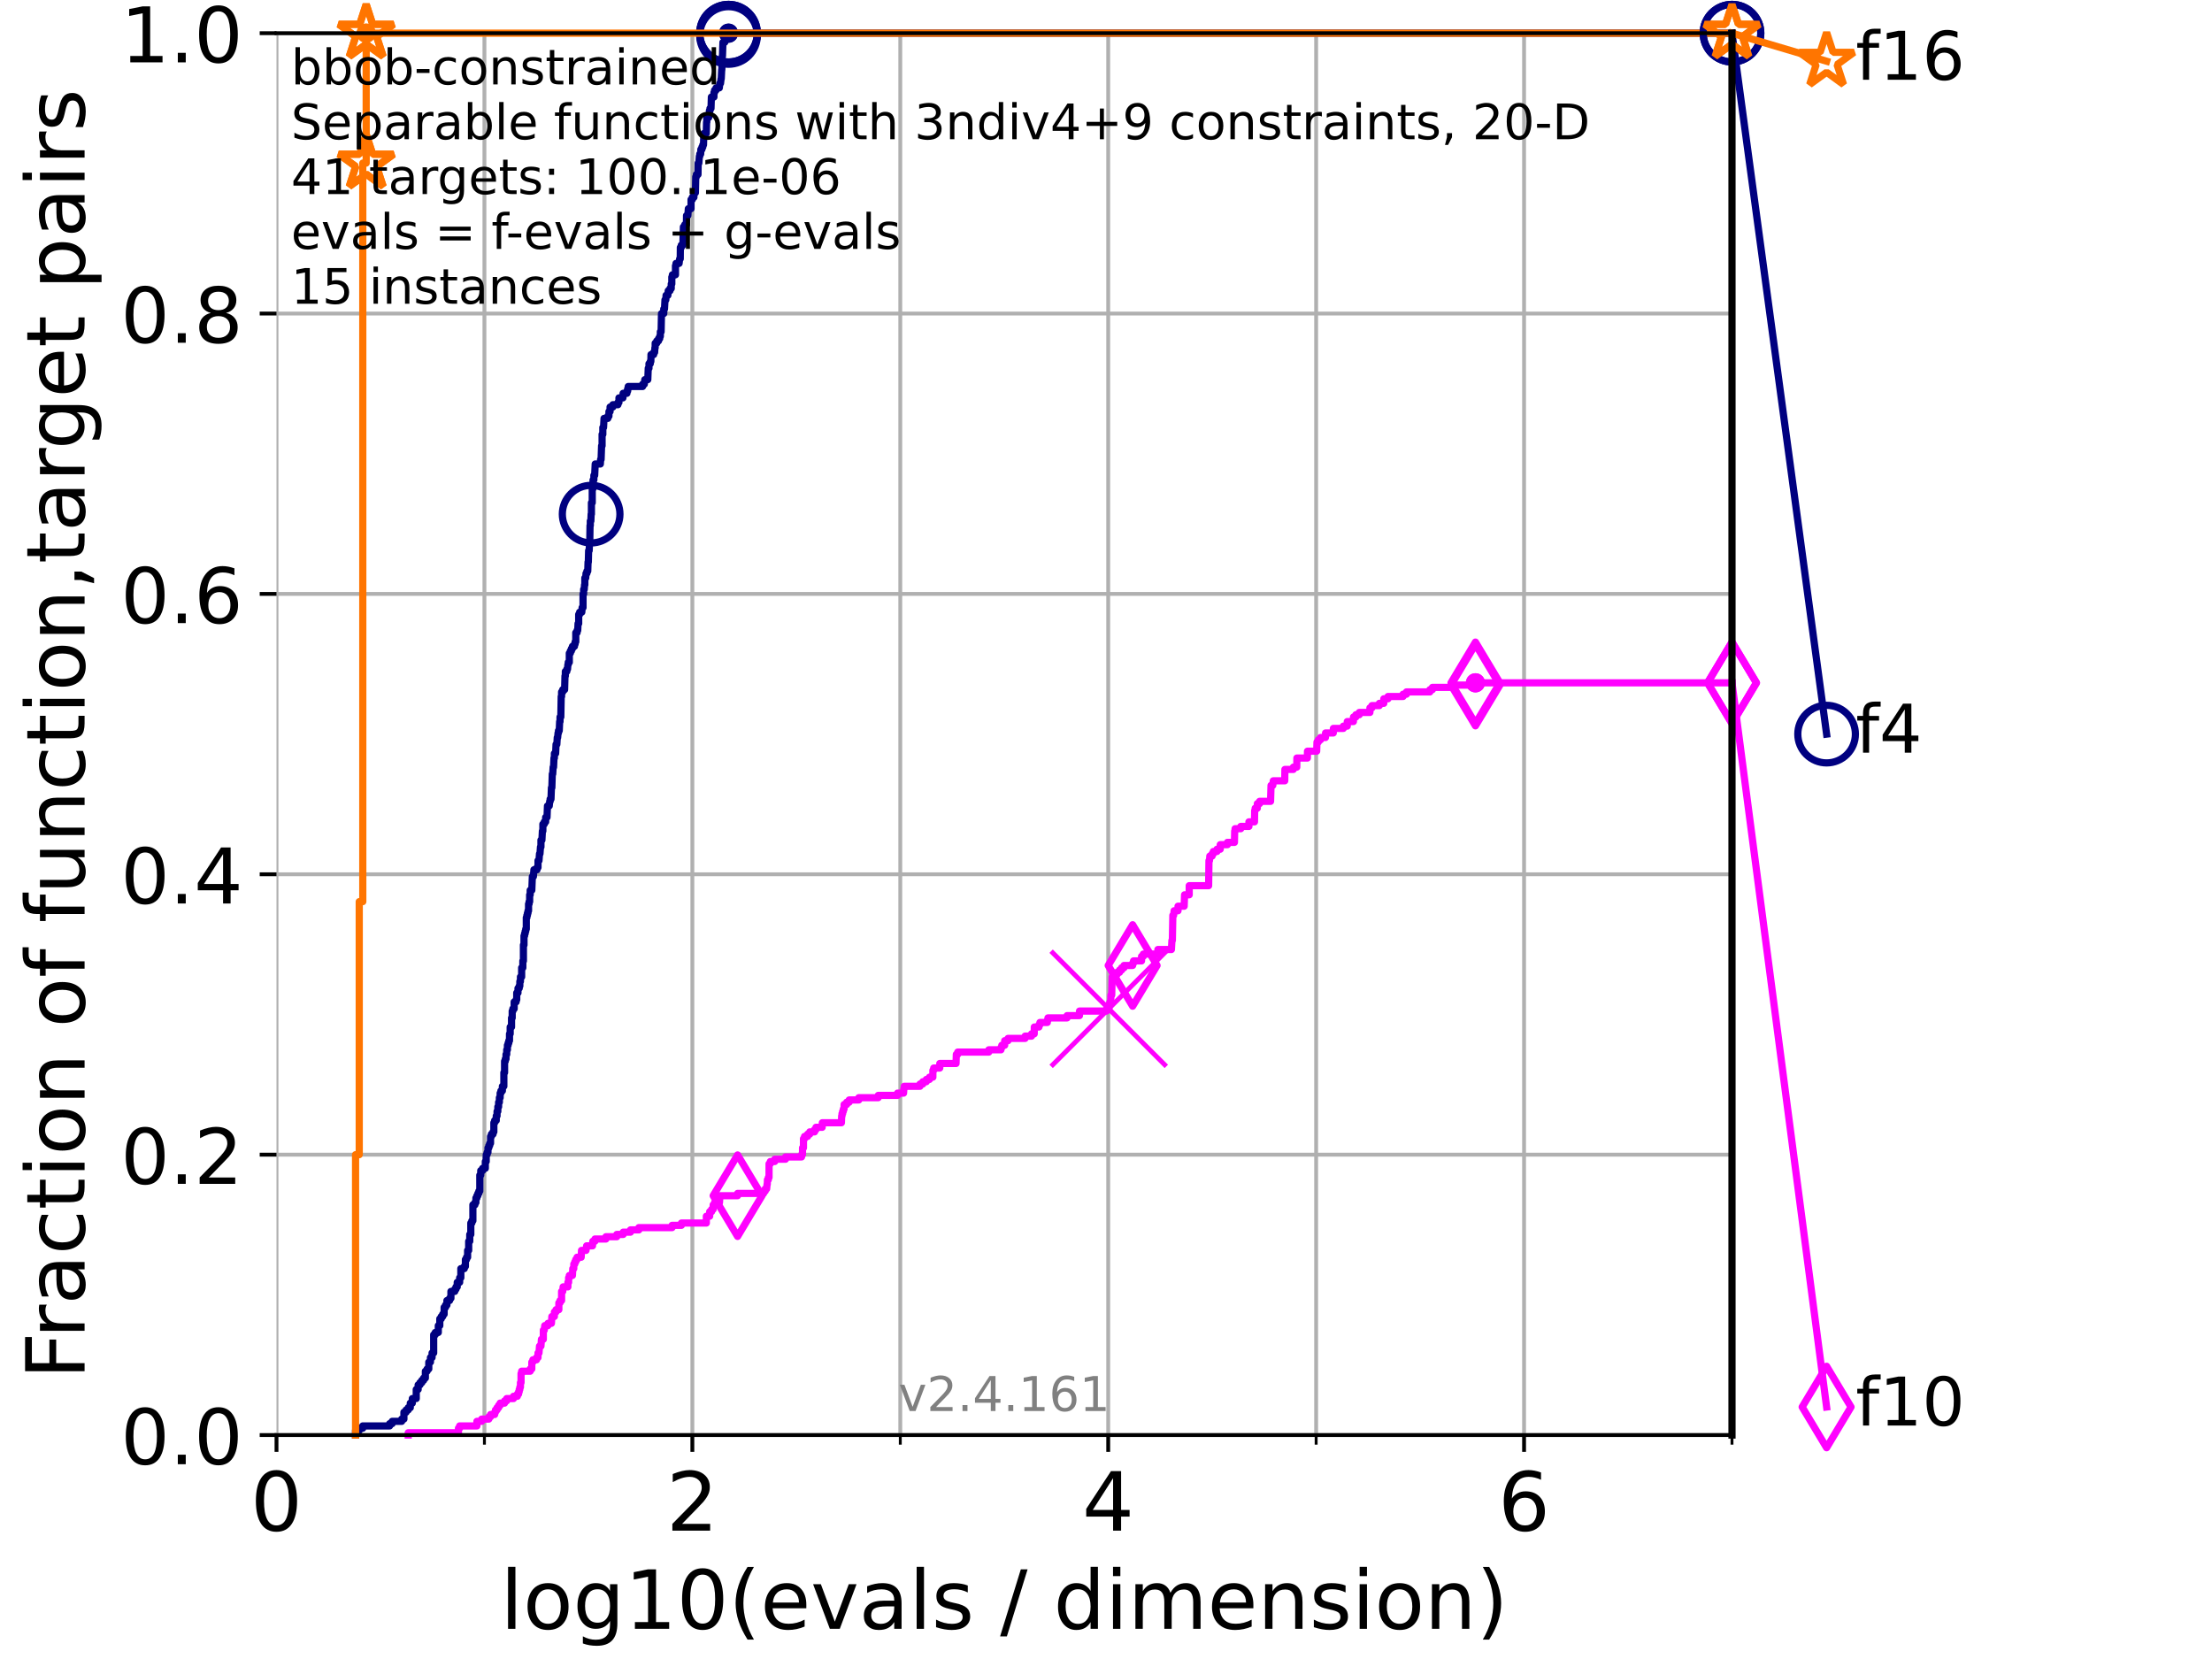 <?xml version="1.0" encoding="utf-8" standalone="no"?>
<!DOCTYPE svg PUBLIC "-//W3C//DTD SVG 1.1//EN"
  "http://www.w3.org/Graphics/SVG/1.1/DTD/svg11.dtd">
<!-- Created with matplotlib (https://matplotlib.org/) -->
<svg height="345.6pt" version="1.1" viewBox="0 0 460.8 345.6" width="460.8pt" xmlns="http://www.w3.org/2000/svg" xmlns:xlink="http://www.w3.org/1999/xlink">
 <defs>
  <style type="text/css">*{stroke-linecap:butt;stroke-linejoin:round;}</style>
 </defs>
 <g id="figure_1">
  <g id="patch_1">
   <path d="M 0 345.6 
L 460.8 345.6 
L 460.8 0 
L 0 0 
z
" style="fill:#ffffff;"/>
  </g>
  <g id="axes_1">
   <g id="patch_2">
    <path d="M 57.6 298.944 
L 360.806 298.944 
L 360.806 6.912 
L 57.6 6.912 
z
" style="fill:#ffffff;"/>
   </g>
   <g id="matplotlib.axis_1">
    <g id="xtick_1">
     <g id="line2d_1">
      <path clip-path="url(#pcbe13c5532)" d="M 57.6 298.944 
L 57.6 6.912 
" style="fill:none;stroke:#b0b0b0;stroke-linecap:square;stroke-width:0.8;"/>
     </g>
     <g id="line2d_2">
      <defs>
       <path d="M 0 0 
L 0 3.5 
" id="m987c934fc2" style="stroke:#000000;stroke-width:0.8;"/>
      </defs>
      <g>
       <use style="stroke:#000000;stroke-width:0.8;" x="57.6" xlink:href="#m987c934fc2" y="298.944"/>
      </g>
     </g>
     <g id="text_1">
      <!-- 0 -->
      <g transform="translate(52.192 318.861)scale(0.17 -0.17)">
       <defs>
        <path d="M 31.781 66.406 
Q 24.172 66.406 20.328 58.906 
Q 16.5 51.422 16.5 36.375 
Q 16.5 21.391 20.328 13.891 
Q 24.172 6.391 31.781 6.391 
Q 39.453 6.391 43.281 13.891 
Q 47.125 21.391 47.125 36.375 
Q 47.125 51.422 43.281 58.906 
Q 39.453 66.406 31.781 66.406 
z
M 31.781 74.219 
Q 44.047 74.219 50.516 64.516 
Q 56.984 54.828 56.984 36.375 
Q 56.984 17.969 50.516 8.266 
Q 44.047 -1.422 31.781 -1.422 
Q 19.531 -1.422 13.062 8.266 
Q 6.594 17.969 6.594 36.375 
Q 6.594 54.828 13.062 64.516 
Q 19.531 74.219 31.781 74.219 
z
" id="DejaVuSans-48"/>
       </defs>
       <use xlink:href="#DejaVuSans-48"/>
      </g>
     </g>
    </g>
    <g id="xtick_2">
     <g id="line2d_3">
      <path clip-path="url(#pcbe13c5532)" d="M 144.23 298.944 
L 144.23 6.912 
" style="fill:none;stroke:#b0b0b0;stroke-linecap:square;stroke-width:0.8;"/>
     </g>
     <g id="line2d_4">
      <g>
       <use style="stroke:#000000;stroke-width:0.8;" x="144.23" xlink:href="#m987c934fc2" y="298.944"/>
      </g>
     </g>
     <g id="text_2">
      <!-- 2 -->
      <g transform="translate(138.822 318.861)scale(0.17 -0.17)">
       <defs>
        <path d="M 19.188 8.297 
L 53.609 8.297 
L 53.609 0 
L 7.328 0 
L 7.328 8.297 
Q 12.938 14.109 22.625 23.891 
Q 32.328 33.688 34.812 36.531 
Q 39.547 41.844 41.422 45.531 
Q 43.312 49.219 43.312 52.781 
Q 43.312 58.594 39.234 62.25 
Q 35.156 65.922 28.609 65.922 
Q 23.969 65.922 18.812 64.312 
Q 13.672 62.703 7.812 59.422 
L 7.812 69.391 
Q 13.766 71.781 18.938 73 
Q 24.125 74.219 28.422 74.219 
Q 39.75 74.219 46.484 68.547 
Q 53.219 62.891 53.219 53.422 
Q 53.219 48.922 51.531 44.891 
Q 49.859 40.875 45.406 35.406 
Q 44.188 33.984 37.641 27.219 
Q 31.109 20.453 19.188 8.297 
z
" id="DejaVuSans-50"/>
       </defs>
       <use xlink:href="#DejaVuSans-50"/>
      </g>
     </g>
    </g>
    <g id="xtick_3">
     <g id="line2d_5">
      <path clip-path="url(#pcbe13c5532)" d="M 230.861 298.944 
L 230.861 6.912 
" style="fill:none;stroke:#b0b0b0;stroke-linecap:square;stroke-width:0.8;"/>
     </g>
     <g id="line2d_6">
      <g>
       <use style="stroke:#000000;stroke-width:0.8;" x="230.861" xlink:href="#m987c934fc2" y="298.944"/>
      </g>
     </g>
     <g id="text_3">
      <!-- 4 -->
      <g transform="translate(225.453 318.861)scale(0.17 -0.17)">
       <defs>
        <path d="M 37.797 64.312 
L 12.891 25.391 
L 37.797 25.391 
z
M 35.203 72.906 
L 47.609 72.906 
L 47.609 25.391 
L 58.016 25.391 
L 58.016 17.188 
L 47.609 17.188 
L 47.609 0 
L 37.797 0 
L 37.797 17.188 
L 4.891 17.188 
L 4.891 26.703 
z
" id="DejaVuSans-52"/>
       </defs>
       <use xlink:href="#DejaVuSans-52"/>
      </g>
     </g>
    </g>
    <g id="xtick_4">
     <g id="line2d_7">
      <path clip-path="url(#pcbe13c5532)" d="M 317.491 298.944 
L 317.491 6.912 
" style="fill:none;stroke:#b0b0b0;stroke-linecap:square;stroke-width:0.8;"/>
     </g>
     <g id="line2d_8">
      <g>
       <use style="stroke:#000000;stroke-width:0.8;" x="317.491" xlink:href="#m987c934fc2" y="298.944"/>
      </g>
     </g>
     <g id="text_4">
      <!-- 6 -->
      <g transform="translate(312.083 318.861)scale(0.17 -0.17)">
       <defs>
        <path d="M 33.016 40.375 
Q 26.375 40.375 22.484 35.828 
Q 18.609 31.297 18.609 23.391 
Q 18.609 15.531 22.484 10.953 
Q 26.375 6.391 33.016 6.391 
Q 39.656 6.391 43.531 10.953 
Q 47.406 15.531 47.406 23.391 
Q 47.406 31.297 43.531 35.828 
Q 39.656 40.375 33.016 40.375 
z
M 52.594 71.297 
L 52.594 62.312 
Q 48.875 64.062 45.094 64.984 
Q 41.312 65.922 37.594 65.922 
Q 27.828 65.922 22.672 59.328 
Q 17.531 52.734 16.797 39.406 
Q 19.672 43.656 24.016 45.922 
Q 28.375 48.188 33.594 48.188 
Q 44.578 48.188 50.953 41.516 
Q 57.328 34.859 57.328 23.391 
Q 57.328 12.156 50.688 5.359 
Q 44.047 -1.422 33.016 -1.422 
Q 20.359 -1.422 13.672 8.266 
Q 6.984 17.969 6.984 36.375 
Q 6.984 53.656 15.188 63.938 
Q 23.391 74.219 37.203 74.219 
Q 40.922 74.219 44.703 73.484 
Q 48.484 72.75 52.594 71.297 
z
" id="DejaVuSans-54"/>
       </defs>
       <use xlink:href="#DejaVuSans-54"/>
      </g>
     </g>
    </g>
    <g id="xtick_5">
     <g id="line2d_9">
      <path clip-path="url(#pcbe13c5532)" d="M 100.915 298.944 
L 100.915 6.912 
" style="fill:none;stroke:#b0b0b0;stroke-linecap:square;stroke-width:0.8;"/>
     </g>
     <g id="line2d_10">
      <defs>
       <path d="M 0 0 
L 0 2 
" id="m1be69d2ec6" style="stroke:#000000;stroke-width:0.6;"/>
      </defs>
      <g>
       <use style="stroke:#000000;stroke-width:0.6;" x="100.915" xlink:href="#m1be69d2ec6" y="298.944"/>
      </g>
     </g>
    </g>
    <g id="xtick_6">
     <g id="line2d_11">
      <path clip-path="url(#pcbe13c5532)" d="M 187.546 298.944 
L 187.546 6.912 
" style="fill:none;stroke:#b0b0b0;stroke-linecap:square;stroke-width:0.8;"/>
     </g>
     <g id="line2d_12">
      <g>
       <use style="stroke:#000000;stroke-width:0.6;" x="187.546" xlink:href="#m1be69d2ec6" y="298.944"/>
      </g>
     </g>
    </g>
    <g id="xtick_7">
     <g id="line2d_13">
      <path clip-path="url(#pcbe13c5532)" d="M 274.176 298.944 
L 274.176 6.912 
" style="fill:none;stroke:#b0b0b0;stroke-linecap:square;stroke-width:0.8;"/>
     </g>
     <g id="line2d_14">
      <g>
       <use style="stroke:#000000;stroke-width:0.6;" x="274.176" xlink:href="#m1be69d2ec6" y="298.944"/>
      </g>
     </g>
    </g>
    <g id="xtick_8">
     <g id="line2d_15">
      <path clip-path="url(#pcbe13c5532)" d="M 360.806 298.944 
L 360.806 6.912 
" style="fill:none;stroke:#b0b0b0;stroke-linecap:square;stroke-width:0.8;"/>
     </g>
     <g id="line2d_16">
      <g>
       <use style="stroke:#000000;stroke-width:0.6;" x="360.806" xlink:href="#m1be69d2ec6" y="298.944"/>
      </g>
     </g>
    </g>
    <g id="text_5">
     <!-- log10(evals / dimension) -->
     <g transform="translate(104.239 339.314)scale(0.17 -0.17)">
      <defs>
       <path d="M 9.422 75.984 
L 18.406 75.984 
L 18.406 0 
L 9.422 0 
z
" id="DejaVuSans-108"/>
       <path d="M 30.609 48.391 
Q 23.391 48.391 19.188 42.75 
Q 14.984 37.109 14.984 27.297 
Q 14.984 17.484 19.156 11.844 
Q 23.344 6.203 30.609 6.203 
Q 37.797 6.203 41.984 11.859 
Q 46.188 17.531 46.188 27.297 
Q 46.188 37.016 41.984 42.703 
Q 37.797 48.391 30.609 48.391 
z
M 30.609 56 
Q 42.328 56 49.016 48.375 
Q 55.719 40.766 55.719 27.297 
Q 55.719 13.875 49.016 6.219 
Q 42.328 -1.422 30.609 -1.422 
Q 18.844 -1.422 12.172 6.219 
Q 5.516 13.875 5.516 27.297 
Q 5.516 40.766 12.172 48.375 
Q 18.844 56 30.609 56 
z
" id="DejaVuSans-111"/>
       <path d="M 45.406 27.984 
Q 45.406 37.75 41.375 43.109 
Q 37.359 48.484 30.078 48.484 
Q 22.859 48.484 18.828 43.109 
Q 14.797 37.75 14.797 27.984 
Q 14.797 18.266 18.828 12.891 
Q 22.859 7.516 30.078 7.516 
Q 37.359 7.516 41.375 12.891 
Q 45.406 18.266 45.406 27.984 
z
M 54.391 6.781 
Q 54.391 -7.172 48.188 -13.984 
Q 42 -20.797 29.203 -20.797 
Q 24.469 -20.797 20.266 -20.094 
Q 16.062 -19.391 12.109 -17.922 
L 12.109 -9.188 
Q 16.062 -11.328 19.922 -12.344 
Q 23.781 -13.375 27.781 -13.375 
Q 36.625 -13.375 41.016 -8.766 
Q 45.406 -4.156 45.406 5.172 
L 45.406 9.625 
Q 42.625 4.781 38.281 2.391 
Q 33.938 0 27.875 0 
Q 17.828 0 11.672 7.656 
Q 5.516 15.328 5.516 27.984 
Q 5.516 40.672 11.672 48.328 
Q 17.828 56 27.875 56 
Q 33.938 56 38.281 53.609 
Q 42.625 51.219 45.406 46.391 
L 45.406 54.688 
L 54.391 54.688 
z
" id="DejaVuSans-103"/>
       <path d="M 12.406 8.297 
L 28.516 8.297 
L 28.516 63.922 
L 10.984 60.406 
L 10.984 69.391 
L 28.422 72.906 
L 38.281 72.906 
L 38.281 8.297 
L 54.391 8.297 
L 54.391 0 
L 12.406 0 
z
" id="DejaVuSans-49"/>
       <path d="M 31 75.875 
Q 24.469 64.656 21.281 53.656 
Q 18.109 42.672 18.109 31.391 
Q 18.109 20.125 21.312 9.062 
Q 24.516 -2 31 -13.188 
L 23.188 -13.188 
Q 15.875 -1.703 12.234 9.375 
Q 8.594 20.453 8.594 31.391 
Q 8.594 42.281 12.203 53.312 
Q 15.828 64.359 23.188 75.875 
z
" id="DejaVuSans-40"/>
       <path d="M 56.203 29.594 
L 56.203 25.203 
L 14.891 25.203 
Q 15.484 15.922 20.484 11.062 
Q 25.484 6.203 34.422 6.203 
Q 39.594 6.203 44.453 7.469 
Q 49.312 8.734 54.109 11.281 
L 54.109 2.781 
Q 49.266 0.734 44.188 -0.344 
Q 39.109 -1.422 33.891 -1.422 
Q 20.797 -1.422 13.156 6.188 
Q 5.516 13.812 5.516 26.812 
Q 5.516 40.234 12.766 48.109 
Q 20.016 56 32.328 56 
Q 43.359 56 49.781 48.891 
Q 56.203 41.797 56.203 29.594 
z
M 47.219 32.234 
Q 47.125 39.594 43.094 43.984 
Q 39.062 48.391 32.422 48.391 
Q 24.906 48.391 20.391 44.141 
Q 15.875 39.891 15.188 32.172 
z
" id="DejaVuSans-101"/>
       <path d="M 2.984 54.688 
L 12.5 54.688 
L 29.594 8.797 
L 46.688 54.688 
L 56.203 54.688 
L 35.688 0 
L 23.484 0 
z
" id="DejaVuSans-118"/>
       <path d="M 34.281 27.484 
Q 23.391 27.484 19.188 25 
Q 14.984 22.516 14.984 16.5 
Q 14.984 11.719 18.141 8.906 
Q 21.297 6.109 26.703 6.109 
Q 34.188 6.109 38.703 11.406 
Q 43.219 16.703 43.219 25.484 
L 43.219 27.484 
z
M 52.203 31.203 
L 52.203 0 
L 43.219 0 
L 43.219 8.297 
Q 40.141 3.328 35.547 0.953 
Q 30.953 -1.422 24.312 -1.422 
Q 15.922 -1.422 10.953 3.297 
Q 6 8.016 6 15.922 
Q 6 25.141 12.172 29.828 
Q 18.359 34.516 30.609 34.516 
L 43.219 34.516 
L 43.219 35.406 
Q 43.219 41.609 39.141 45 
Q 35.062 48.391 27.688 48.391 
Q 23 48.391 18.547 47.266 
Q 14.109 46.141 10.016 43.891 
L 10.016 52.203 
Q 14.938 54.109 19.578 55.047 
Q 24.219 56 28.609 56 
Q 40.484 56 46.344 49.844 
Q 52.203 43.703 52.203 31.203 
z
" id="DejaVuSans-97"/>
       <path d="M 44.281 53.078 
L 44.281 44.578 
Q 40.484 46.531 36.375 47.5 
Q 32.281 48.484 27.875 48.484 
Q 21.188 48.484 17.844 46.438 
Q 14.5 44.391 14.5 40.281 
Q 14.5 37.156 16.891 35.375 
Q 19.281 33.594 26.516 31.984 
L 29.594 31.297 
Q 39.156 29.25 43.188 25.516 
Q 47.219 21.781 47.219 15.094 
Q 47.219 7.469 41.188 3.016 
Q 35.156 -1.422 24.609 -1.422 
Q 20.219 -1.422 15.453 -0.562 
Q 10.688 0.297 5.422 2 
L 5.422 11.281 
Q 10.406 8.688 15.234 7.391 
Q 20.062 6.109 24.812 6.109 
Q 31.156 6.109 34.562 8.281 
Q 37.984 10.453 37.984 14.406 
Q 37.984 18.062 35.516 20.016 
Q 33.062 21.969 24.703 23.781 
L 21.578 24.516 
Q 13.234 26.266 9.516 29.906 
Q 5.812 33.547 5.812 39.891 
Q 5.812 47.609 11.281 51.797 
Q 16.75 56 26.812 56 
Q 31.781 56 36.172 55.266 
Q 40.578 54.547 44.281 53.078 
z
" id="DejaVuSans-115"/>
       <path id="DejaVuSans-32"/>
       <path d="M 25.391 72.906 
L 33.688 72.906 
L 8.297 -9.281 
L 0 -9.281 
z
" id="DejaVuSans-47"/>
       <path d="M 45.406 46.391 
L 45.406 75.984 
L 54.391 75.984 
L 54.391 0 
L 45.406 0 
L 45.406 8.203 
Q 42.578 3.328 38.25 0.953 
Q 33.938 -1.422 27.875 -1.422 
Q 17.969 -1.422 11.734 6.484 
Q 5.516 14.406 5.516 27.297 
Q 5.516 40.188 11.734 48.094 
Q 17.969 56 27.875 56 
Q 33.938 56 38.25 53.625 
Q 42.578 51.266 45.406 46.391 
z
M 14.797 27.297 
Q 14.797 17.391 18.875 11.75 
Q 22.953 6.109 30.078 6.109 
Q 37.203 6.109 41.297 11.75 
Q 45.406 17.391 45.406 27.297 
Q 45.406 37.203 41.297 42.844 
Q 37.203 48.484 30.078 48.484 
Q 22.953 48.484 18.875 42.844 
Q 14.797 37.203 14.797 27.297 
z
" id="DejaVuSans-100"/>
       <path d="M 9.422 54.688 
L 18.406 54.688 
L 18.406 0 
L 9.422 0 
z
M 9.422 75.984 
L 18.406 75.984 
L 18.406 64.594 
L 9.422 64.594 
z
" id="DejaVuSans-105"/>
       <path d="M 52 44.188 
Q 55.375 50.25 60.062 53.125 
Q 64.75 56 71.094 56 
Q 79.641 56 84.281 50.016 
Q 88.922 44.047 88.922 33.016 
L 88.922 0 
L 79.891 0 
L 79.891 32.719 
Q 79.891 40.578 77.094 44.375 
Q 74.312 48.188 68.609 48.188 
Q 61.625 48.188 57.562 43.547 
Q 53.516 38.922 53.516 30.906 
L 53.516 0 
L 44.484 0 
L 44.484 32.719 
Q 44.484 40.625 41.703 44.406 
Q 38.922 48.188 33.109 48.188 
Q 26.219 48.188 22.156 43.531 
Q 18.109 38.875 18.109 30.906 
L 18.109 0 
L 9.078 0 
L 9.078 54.688 
L 18.109 54.688 
L 18.109 46.188 
Q 21.188 51.219 25.484 53.609 
Q 29.781 56 35.688 56 
Q 41.656 56 45.828 52.969 
Q 50 49.953 52 44.188 
z
" id="DejaVuSans-109"/>
       <path d="M 54.891 33.016 
L 54.891 0 
L 45.906 0 
L 45.906 32.719 
Q 45.906 40.484 42.875 44.328 
Q 39.844 48.188 33.797 48.188 
Q 26.516 48.188 22.312 43.547 
Q 18.109 38.922 18.109 30.906 
L 18.109 0 
L 9.078 0 
L 9.078 54.688 
L 18.109 54.688 
L 18.109 46.188 
Q 21.344 51.125 25.703 53.562 
Q 30.078 56 35.797 56 
Q 45.219 56 50.047 50.172 
Q 54.891 44.344 54.891 33.016 
z
" id="DejaVuSans-110"/>
       <path d="M 8.016 75.875 
L 15.828 75.875 
Q 23.141 64.359 26.781 53.312 
Q 30.422 42.281 30.422 31.391 
Q 30.422 20.453 26.781 9.375 
Q 23.141 -1.703 15.828 -13.188 
L 8.016 -13.188 
Q 14.5 -2 17.703 9.062 
Q 20.906 20.125 20.906 31.391 
Q 20.906 42.672 17.703 53.656 
Q 14.5 64.656 8.016 75.875 
z
" id="DejaVuSans-41"/>
      </defs>
      <use xlink:href="#DejaVuSans-108"/>
      <use x="27.783" xlink:href="#DejaVuSans-111"/>
      <use x="88.965" xlink:href="#DejaVuSans-103"/>
      <use x="152.441" xlink:href="#DejaVuSans-49"/>
      <use x="216.064" xlink:href="#DejaVuSans-48"/>
      <use x="279.688" xlink:href="#DejaVuSans-40"/>
      <use x="318.701" xlink:href="#DejaVuSans-101"/>
      <use x="380.225" xlink:href="#DejaVuSans-118"/>
      <use x="439.404" xlink:href="#DejaVuSans-97"/>
      <use x="500.684" xlink:href="#DejaVuSans-108"/>
      <use x="528.467" xlink:href="#DejaVuSans-115"/>
      <use x="580.566" xlink:href="#DejaVuSans-32"/>
      <use x="612.354" xlink:href="#DejaVuSans-47"/>
      <use x="646.045" xlink:href="#DejaVuSans-32"/>
      <use x="677.832" xlink:href="#DejaVuSans-100"/>
      <use x="741.309" xlink:href="#DejaVuSans-105"/>
      <use x="769.092" xlink:href="#DejaVuSans-109"/>
      <use x="866.504" xlink:href="#DejaVuSans-101"/>
      <use x="928.027" xlink:href="#DejaVuSans-110"/>
      <use x="991.406" xlink:href="#DejaVuSans-115"/>
      <use x="1043.506" xlink:href="#DejaVuSans-105"/>
      <use x="1071.289" xlink:href="#DejaVuSans-111"/>
      <use x="1132.471" xlink:href="#DejaVuSans-110"/>
      <use x="1195.85" xlink:href="#DejaVuSans-41"/>
     </g>
    </g>
   </g>
   <g id="matplotlib.axis_2">
    <g id="ytick_1">
     <g id="line2d_17">
      <path clip-path="url(#pcbe13c5532)" d="M 57.6 298.944 
L 360.806 298.944 
" style="fill:none;stroke:#b0b0b0;stroke-linecap:square;stroke-width:0.8;"/>
     </g>
     <g id="line2d_18">
      <defs>
       <path d="M 0 0 
L -3.5 0 
" id="m4bf199ea94" style="stroke:#000000;stroke-width:0.8;"/>
      </defs>
      <g>
       <use style="stroke:#000000;stroke-width:0.8;" x="57.6" xlink:href="#m4bf199ea94" y="298.944"/>
      </g>
     </g>
     <g id="text_6">
      <!-- 0.0 -->
      <g transform="translate(25.155 305.023)scale(0.16 -0.16)">
       <defs>
        <path d="M 10.688 12.406 
L 21 12.406 
L 21 0 
L 10.688 0 
z
" id="DejaVuSans-46"/>
       </defs>
       <use xlink:href="#DejaVuSans-48"/>
       <use x="63.623" xlink:href="#DejaVuSans-46"/>
       <use x="95.41" xlink:href="#DejaVuSans-48"/>
      </g>
     </g>
    </g>
    <g id="ytick_2">
     <g id="line2d_19">
      <path clip-path="url(#pcbe13c5532)" d="M 57.6 240.538 
L 360.806 240.538 
" style="fill:none;stroke:#b0b0b0;stroke-linecap:square;stroke-width:0.8;"/>
     </g>
     <g id="line2d_20">
      <g>
       <use style="stroke:#000000;stroke-width:0.8;" x="57.6" xlink:href="#m4bf199ea94" y="240.538"/>
      </g>
     </g>
     <g id="text_7">
      <!-- 0.2 -->
      <g transform="translate(25.155 246.616)scale(0.16 -0.16)">
       <use xlink:href="#DejaVuSans-48"/>
       <use x="63.623" xlink:href="#DejaVuSans-46"/>
       <use x="95.41" xlink:href="#DejaVuSans-50"/>
      </g>
     </g>
    </g>
    <g id="ytick_3">
     <g id="line2d_21">
      <path clip-path="url(#pcbe13c5532)" d="M 57.6 182.131 
L 360.806 182.131 
" style="fill:none;stroke:#b0b0b0;stroke-linecap:square;stroke-width:0.8;"/>
     </g>
     <g id="line2d_22">
      <g>
       <use style="stroke:#000000;stroke-width:0.8;" x="57.6" xlink:href="#m4bf199ea94" y="182.131"/>
      </g>
     </g>
     <g id="text_8">
      <!-- 0.4 -->
      <g transform="translate(25.155 188.21)scale(0.16 -0.16)">
       <use xlink:href="#DejaVuSans-48"/>
       <use x="63.623" xlink:href="#DejaVuSans-46"/>
       <use x="95.41" xlink:href="#DejaVuSans-52"/>
      </g>
     </g>
    </g>
    <g id="ytick_4">
     <g id="line2d_23">
      <path clip-path="url(#pcbe13c5532)" d="M 57.6 123.725 
L 360.806 123.725 
" style="fill:none;stroke:#b0b0b0;stroke-linecap:square;stroke-width:0.8;"/>
     </g>
     <g id="line2d_24">
      <g>
       <use style="stroke:#000000;stroke-width:0.8;" x="57.6" xlink:href="#m4bf199ea94" y="123.725"/>
      </g>
     </g>
     <g id="text_9">
      <!-- 0.6 -->
      <g transform="translate(25.155 129.804)scale(0.16 -0.16)">
       <use xlink:href="#DejaVuSans-48"/>
       <use x="63.623" xlink:href="#DejaVuSans-46"/>
       <use x="95.41" xlink:href="#DejaVuSans-54"/>
      </g>
     </g>
    </g>
    <g id="ytick_5">
     <g id="line2d_25">
      <path clip-path="url(#pcbe13c5532)" d="M 57.6 65.318 
L 360.806 65.318 
" style="fill:none;stroke:#b0b0b0;stroke-linecap:square;stroke-width:0.8;"/>
     </g>
     <g id="line2d_26">
      <g>
       <use style="stroke:#000000;stroke-width:0.8;" x="57.6" xlink:href="#m4bf199ea94" y="65.318"/>
      </g>
     </g>
     <g id="text_10">
      <!-- 0.8 -->
      <g transform="translate(25.155 71.397)scale(0.16 -0.16)">
       <defs>
        <path d="M 31.781 34.625 
Q 24.75 34.625 20.719 30.859 
Q 16.703 27.094 16.703 20.516 
Q 16.703 13.922 20.719 10.156 
Q 24.75 6.391 31.781 6.391 
Q 38.812 6.391 42.859 10.172 
Q 46.922 13.969 46.922 20.516 
Q 46.922 27.094 42.891 30.859 
Q 38.875 34.625 31.781 34.625 
z
M 21.922 38.812 
Q 15.578 40.375 12.031 44.719 
Q 8.5 49.078 8.5 55.328 
Q 8.5 64.062 14.719 69.141 
Q 20.953 74.219 31.781 74.219 
Q 42.672 74.219 48.875 69.141 
Q 55.078 64.062 55.078 55.328 
Q 55.078 49.078 51.531 44.719 
Q 48 40.375 41.703 38.812 
Q 48.828 37.156 52.797 32.312 
Q 56.781 27.484 56.781 20.516 
Q 56.781 9.906 50.312 4.234 
Q 43.844 -1.422 31.781 -1.422 
Q 19.734 -1.422 13.25 4.234 
Q 6.781 9.906 6.781 20.516 
Q 6.781 27.484 10.781 32.312 
Q 14.797 37.156 21.922 38.812 
z
M 18.312 54.391 
Q 18.312 48.734 21.844 45.562 
Q 25.391 42.391 31.781 42.391 
Q 38.141 42.391 41.719 45.562 
Q 45.312 48.734 45.312 54.391 
Q 45.312 60.062 41.719 63.234 
Q 38.141 66.406 31.781 66.406 
Q 25.391 66.406 21.844 63.234 
Q 18.312 60.062 18.312 54.391 
z
" id="DejaVuSans-56"/>
       </defs>
       <use xlink:href="#DejaVuSans-48"/>
       <use x="63.623" xlink:href="#DejaVuSans-46"/>
       <use x="95.41" xlink:href="#DejaVuSans-56"/>
      </g>
     </g>
    </g>
    <g id="ytick_6">
     <g id="line2d_27">
      <path clip-path="url(#pcbe13c5532)" d="M 57.6 6.912 
L 360.806 6.912 
" style="fill:none;stroke:#b0b0b0;stroke-linecap:square;stroke-width:0.8;"/>
     </g>
     <g id="line2d_28">
      <g>
       <use style="stroke:#000000;stroke-width:0.8;" x="57.6" xlink:href="#m4bf199ea94" y="6.912"/>
      </g>
     </g>
     <g id="text_11">
      <!-- 1.0 -->
      <g transform="translate(25.155 12.991)scale(0.16 -0.16)">
       <use xlink:href="#DejaVuSans-49"/>
       <use x="63.623" xlink:href="#DejaVuSans-46"/>
       <use x="95.41" xlink:href="#DejaVuSans-48"/>
      </g>
     </g>
    </g>
    <g id="text_12">
     <!-- Fraction of function,target pairs -->
     <g transform="translate(17.62 287.313)rotate(-90)scale(0.17 -0.17)">
      <defs>
       <path d="M 9.812 72.906 
L 51.703 72.906 
L 51.703 64.594 
L 19.672 64.594 
L 19.672 43.109 
L 48.578 43.109 
L 48.578 34.812 
L 19.672 34.812 
L 19.672 0 
L 9.812 0 
z
" id="DejaVuSans-70"/>
       <path d="M 41.109 46.297 
Q 39.594 47.172 37.812 47.578 
Q 36.031 48 33.891 48 
Q 26.266 48 22.188 43.047 
Q 18.109 38.094 18.109 28.812 
L 18.109 0 
L 9.078 0 
L 9.078 54.688 
L 18.109 54.688 
L 18.109 46.188 
Q 20.953 51.172 25.484 53.578 
Q 30.031 56 36.531 56 
Q 37.453 56 38.578 55.875 
Q 39.703 55.766 41.062 55.516 
z
" id="DejaVuSans-114"/>
       <path d="M 48.781 52.594 
L 48.781 44.188 
Q 44.969 46.297 41.141 47.344 
Q 37.312 48.391 33.406 48.391 
Q 24.656 48.391 19.812 42.844 
Q 14.984 37.312 14.984 27.297 
Q 14.984 17.281 19.812 11.734 
Q 24.656 6.203 33.406 6.203 
Q 37.312 6.203 41.141 7.25 
Q 44.969 8.297 48.781 10.406 
L 48.781 2.094 
Q 45.016 0.344 40.984 -0.531 
Q 36.969 -1.422 32.422 -1.422 
Q 20.062 -1.422 12.781 6.344 
Q 5.516 14.109 5.516 27.297 
Q 5.516 40.672 12.859 48.328 
Q 20.219 56 33.016 56 
Q 37.156 56 41.109 55.141 
Q 45.062 54.297 48.781 52.594 
z
" id="DejaVuSans-99"/>
       <path d="M 18.312 70.219 
L 18.312 54.688 
L 36.812 54.688 
L 36.812 47.703 
L 18.312 47.703 
L 18.312 18.016 
Q 18.312 11.328 20.141 9.422 
Q 21.969 7.516 27.594 7.516 
L 36.812 7.516 
L 36.812 0 
L 27.594 0 
Q 17.188 0 13.234 3.875 
Q 9.281 7.766 9.281 18.016 
L 9.281 47.703 
L 2.688 47.703 
L 2.688 54.688 
L 9.281 54.688 
L 9.281 70.219 
z
" id="DejaVuSans-116"/>
       <path d="M 37.109 75.984 
L 37.109 68.5 
L 28.516 68.5 
Q 23.688 68.5 21.797 66.547 
Q 19.922 64.594 19.922 59.516 
L 19.922 54.688 
L 34.719 54.688 
L 34.719 47.703 
L 19.922 47.703 
L 19.922 0 
L 10.891 0 
L 10.891 47.703 
L 2.297 47.703 
L 2.297 54.688 
L 10.891 54.688 
L 10.891 58.5 
Q 10.891 67.625 15.141 71.797 
Q 19.391 75.984 28.609 75.984 
z
" id="DejaVuSans-102"/>
       <path d="M 8.5 21.578 
L 8.5 54.688 
L 17.484 54.688 
L 17.484 21.922 
Q 17.484 14.156 20.5 10.266 
Q 23.531 6.391 29.594 6.391 
Q 36.859 6.391 41.078 11.031 
Q 45.312 15.672 45.312 23.688 
L 45.312 54.688 
L 54.297 54.688 
L 54.297 0 
L 45.312 0 
L 45.312 8.406 
Q 42.047 3.422 37.719 1 
Q 33.406 -1.422 27.688 -1.422 
Q 18.266 -1.422 13.375 4.438 
Q 8.5 10.297 8.5 21.578 
z
M 31.109 56 
z
" id="DejaVuSans-117"/>
       <path d="M 11.719 12.406 
L 22.016 12.406 
L 22.016 4 
L 14.016 -11.625 
L 7.719 -11.625 
L 11.719 4 
z
" id="DejaVuSans-44"/>
       <path d="M 18.109 8.203 
L 18.109 -20.797 
L 9.078 -20.797 
L 9.078 54.688 
L 18.109 54.688 
L 18.109 46.391 
Q 20.953 51.266 25.266 53.625 
Q 29.594 56 35.594 56 
Q 45.562 56 51.781 48.094 
Q 58.016 40.188 58.016 27.297 
Q 58.016 14.406 51.781 6.484 
Q 45.562 -1.422 35.594 -1.422 
Q 29.594 -1.422 25.266 0.953 
Q 20.953 3.328 18.109 8.203 
z
M 48.688 27.297 
Q 48.688 37.203 44.609 42.844 
Q 40.531 48.484 33.406 48.484 
Q 26.266 48.484 22.188 42.844 
Q 18.109 37.203 18.109 27.297 
Q 18.109 17.391 22.188 11.75 
Q 26.266 6.109 33.406 6.109 
Q 40.531 6.109 44.609 11.75 
Q 48.688 17.391 48.688 27.297 
z
" id="DejaVuSans-112"/>
      </defs>
      <use xlink:href="#DejaVuSans-70"/>
      <use x="50.27" xlink:href="#DejaVuSans-114"/>
      <use x="91.383" xlink:href="#DejaVuSans-97"/>
      <use x="152.662" xlink:href="#DejaVuSans-99"/>
      <use x="207.643" xlink:href="#DejaVuSans-116"/>
      <use x="246.852" xlink:href="#DejaVuSans-105"/>
      <use x="274.635" xlink:href="#DejaVuSans-111"/>
      <use x="335.816" xlink:href="#DejaVuSans-110"/>
      <use x="399.195" xlink:href="#DejaVuSans-32"/>
      <use x="430.982" xlink:href="#DejaVuSans-111"/>
      <use x="492.164" xlink:href="#DejaVuSans-102"/>
      <use x="527.369" xlink:href="#DejaVuSans-32"/>
      <use x="559.156" xlink:href="#DejaVuSans-102"/>
      <use x="594.361" xlink:href="#DejaVuSans-117"/>
      <use x="657.74" xlink:href="#DejaVuSans-110"/>
      <use x="721.119" xlink:href="#DejaVuSans-99"/>
      <use x="776.1" xlink:href="#DejaVuSans-116"/>
      <use x="815.309" xlink:href="#DejaVuSans-105"/>
      <use x="843.092" xlink:href="#DejaVuSans-111"/>
      <use x="904.273" xlink:href="#DejaVuSans-110"/>
      <use x="967.652" xlink:href="#DejaVuSans-44"/>
      <use x="999.439" xlink:href="#DejaVuSans-116"/>
      <use x="1038.648" xlink:href="#DejaVuSans-97"/>
      <use x="1099.928" xlink:href="#DejaVuSans-114"/>
      <use x="1139.291" xlink:href="#DejaVuSans-103"/>
      <use x="1202.768" xlink:href="#DejaVuSans-101"/>
      <use x="1264.291" xlink:href="#DejaVuSans-116"/>
      <use x="1303.5" xlink:href="#DejaVuSans-32"/>
      <use x="1335.287" xlink:href="#DejaVuSans-112"/>
      <use x="1398.764" xlink:href="#DejaVuSans-97"/>
      <use x="1460.043" xlink:href="#DejaVuSans-105"/>
      <use x="1487.826" xlink:href="#DejaVuSans-114"/>
      <use x="1528.939" xlink:href="#DejaVuSans-115"/>
     </g>
    </g>
   </g>
   <g id="line2d_29">
    <defs>
     <path d="M 0 1.5 
C 0.398 1.5 0.779 1.342 1.061 1.061 
C 1.342 0.779 1.5 0.398 1.5 0 
C 1.5 -0.398 1.342 -0.779 1.061 -1.061 
C 0.779 -1.342 0.398 -1.5 0 -1.5 
C -0.398 -1.5 -0.779 -1.342 -1.061 -1.061 
C -1.342 -0.779 -1.5 -0.398 -1.5 0 
C -1.5 0.398 -1.342 0.779 -1.061 1.061 
C -0.779 1.342 -0.398 1.5 0 1.5 
z
" id="m801893802d" style="stroke:#000080;"/>
    </defs>
    <g>
     <use style="fill:#000080;stroke:#000080;" x="151.764" xlink:href="#m801893802d" y="6.912"/>
     <use style="fill:#000080;stroke:#000080;" x="151.764" xlink:href="#m801893802d" y="6.912"/>
    </g>
   </g>
   <g id="line2d_30">
    <path d="M 74.069 298.944 
L 74.069 297.994 
L 74.837 297.994 
L 74.837 297.519 
L 75.575 297.519 
L 75.575 297.045 
L 81.166 297.045 
L 81.166 296.57 
L 81.696 296.57 
L 81.696 296.095 
L 83.678 296.095 
L 83.678 295.62 
L 84.143 295.62 
L 84.143 294.196 
L 84.596 294.196 
L 84.596 293.721 
L 85.039 293.721 
L 85.039 293.246 
L 85.471 293.246 
L 85.471 292.296 
L 85.894 292.296 
L 85.894 291.346 
L 86.712 291.346 
L 86.712 289.447 
L 87.108 289.447 
L 87.108 288.497 
L 87.496 288.497 
L 87.496 288.022 
L 87.876 288.022 
L 87.876 287.548 
L 88.249 287.548 
L 88.249 287.073 
L 88.614 287.073 
L 88.614 285.648 
L 88.972 285.648 
L 88.972 285.173 
L 89.324 285.173 
L 89.324 283.749 
L 89.669 283.749 
L 89.669 282.799 
L 90.008 282.799 
L 90.008 281.849 
L 90.341 281.849 
L 90.341 278.051 
L 90.668 278.051 
L 90.668 277.576 
L 91.306 277.576 
L 91.306 276.151 
L 91.617 276.151 
L 91.617 274.727 
L 91.923 274.727 
L 91.923 274.252 
L 92.224 274.252 
L 92.224 273.777 
L 92.52 273.777 
L 92.52 272.352 
L 92.812 272.352 
L 92.812 271.878 
L 93.099 271.878 
L 93.099 270.928 
L 93.66 270.928 
L 93.66 270.453 
L 93.935 270.453 
L 93.935 269.029 
L 94.736 269.029 
L 94.736 268.554 
L 94.995 268.554 
L 94.995 268.079 
L 95.251 268.079 
L 95.251 267.129 
L 95.753 267.129 
L 95.753 266.179 
L 95.999 266.179 
L 95.999 264.28 
L 96.718 264.28 
L 96.718 263.805 
L 96.951 263.805 
L 96.951 262.381 
L 97.182 262.381 
L 97.182 261.906 
L 97.41 261.906 
L 97.41 260.481 
L 97.635 260.481 
L 97.635 258.582 
L 97.858 258.582 
L 97.858 257.157 
L 98.078 257.157 
L 98.078 254.783 
L 98.295 254.783 
L 98.295 254.308 
L 98.51 254.308 
L 98.51 250.984 
L 98.933 250.984 
L 98.933 250.509 
L 99.141 250.509 
L 99.141 249.56 
L 99.347 249.56 
L 99.347 249.085 
L 99.55 249.085 
L 99.55 248.61 
L 99.751 248.61 
L 99.751 248.135 
L 99.95 248.135 
L 99.95 244.811 
L 100.147 244.811 
L 100.147 243.862 
L 100.535 243.862 
L 100.535 243.387 
L 101.102 243.387 
L 101.102 241.962 
L 101.288 241.962 
L 101.288 240.538 
L 101.471 240.538 
L 101.471 240.063 
L 101.653 240.063 
L 101.653 239.113 
L 101.833 239.113 
L 101.833 238.638 
L 102.011 238.638 
L 102.011 238.163 
L 102.188 238.163 
L 102.188 236.739 
L 102.363 236.739 
L 102.363 236.264 
L 102.708 236.264 
L 102.708 235.789 
L 102.878 235.789 
L 102.878 233.89 
L 103.047 233.89 
L 103.047 233.415 
L 103.38 233.415 
L 103.38 232.465 
L 103.544 232.465 
L 103.544 231.515 
L 103.707 231.515 
L 103.707 230.566 
L 103.869 230.566 
L 103.869 229.616 
L 104.029 229.616 
L 104.029 228.666 
L 104.188 228.666 
L 104.188 227.717 
L 104.345 227.717 
L 104.345 227.242 
L 104.656 227.242 
L 104.656 226.292 
L 104.962 226.292 
L 104.962 223.443 
L 105.113 223.443 
L 105.113 221.069 
L 105.263 221.069 
L 105.263 220.594 
L 105.411 220.594 
L 105.411 219.644 
L 105.559 219.644 
L 105.559 218.695 
L 105.705 218.695 
L 105.705 217.745 
L 105.851 217.745 
L 105.851 217.27 
L 105.995 217.27 
L 105.995 216.795 
L 106.138 216.795 
L 106.138 215.371 
L 106.28 215.371 
L 106.28 213.946 
L 106.561 213.946 
L 106.561 212.047 
L 106.699 212.047 
L 106.699 210.622 
L 106.837 210.622 
L 106.837 210.147 
L 107.11 210.147 
L 107.11 208.723 
L 107.512 208.723 
L 107.512 208.248 
L 107.644 208.248 
L 107.644 206.823 
L 107.905 206.823 
L 107.905 205.874 
L 108.163 205.874 
L 108.163 205.399 
L 108.29 205.399 
L 108.29 204.449 
L 108.417 204.449 
L 108.417 203.499 
L 108.668 203.499 
L 108.668 201.6 
L 108.915 201.6 
L 108.915 200.175 
L 109.038 200.175 
L 109.038 196.852 
L 109.159 196.852 
L 109.159 194.952 
L 109.28 194.952 
L 109.28 194.477 
L 109.401 194.477 
L 109.401 194.002 
L 109.52 194.002 
L 109.52 193.528 
L 109.639 193.528 
L 109.639 191.153 
L 109.757 191.153 
L 109.757 190.678 
L 109.874 190.678 
L 109.874 190.204 
L 109.99 190.204 
L 109.99 189.729 
L 110.106 189.729 
L 110.106 188.304 
L 110.221 188.304 
L 110.221 187.829 
L 110.336 187.829 
L 110.336 186.405 
L 110.449 186.405 
L 110.449 185.455 
L 110.786 185.455 
L 110.897 182.606 
L 111.117 182.606 
L 111.226 181.182 
L 111.868 181.182 
L 111.868 180.707 
L 112.077 180.707 
L 112.077 179.282 
L 112.283 179.282 
L 112.386 177.858 
L 112.488 177.858 
L 112.589 176.433 
L 112.69 176.433 
L 112.69 175.008 
L 112.89 175.008 
L 112.989 173.109 
L 113.088 173.109 
L 113.088 171.685 
L 113.381 171.685 
L 113.381 171.21 
L 113.67 171.21 
L 113.67 170.26 
L 113.954 170.26 
L 114.048 167.886 
L 114.419 167.886 
L 114.51 166.936 
L 114.602 166.936 
L 114.602 166.461 
L 114.782 166.461 
L 114.872 164.087 
L 114.962 164.087 
L 115.051 161.238 
L 115.139 161.238 
L 115.227 159.813 
L 115.315 159.813 
L 115.402 157.914 
L 115.489 157.914 
L 115.489 156.964 
L 115.747 156.964 
L 115.833 155.065 
L 116.002 155.065 
L 116.086 153.64 
L 116.17 153.64 
L 116.253 152.691 
L 116.337 152.691 
L 116.337 152.216 
L 116.502 152.216 
L 116.584 150.316 
L 116.665 150.316 
L 116.665 149.367 
L 116.827 149.367 
L 116.908 145.093 
L 116.988 145.093 
L 116.988 144.143 
L 117.227 144.143 
L 117.227 143.668 
L 117.618 143.668 
L 117.695 140.819 
L 117.772 140.819 
L 117.772 139.87 
L 118.077 139.87 
L 118.077 139.395 
L 118.227 139.395 
L 118.302 138.445 
L 118.376 138.445 
L 118.376 137.97 
L 118.598 137.97 
L 118.598 136.071 
L 118.817 136.071 
L 118.817 135.596 
L 119.034 135.596 
L 119.034 135.121 
L 119.248 135.121 
L 119.248 134.646 
L 119.669 134.646 
L 119.669 134.171 
L 119.808 134.171 
L 119.808 133.697 
L 119.945 133.697 
L 119.945 131.797 
L 120.217 131.797 
L 120.217 131.322 
L 120.351 131.322 
L 120.418 129.898 
L 120.551 129.898 
L 120.551 127.998 
L 120.748 127.998 
L 120.748 127.524 
L 121.202 127.524 
L 121.266 126.574 
L 121.456 126.574 
L 121.456 123.725 
L 121.582 123.725 
L 121.582 122.775 
L 121.707 122.775 
L 121.769 121.825 
L 121.831 121.825 
L 121.831 120.401 
L 122.016 120.401 
L 122.077 119.451 
L 122.259 119.451 
L 122.259 118.976 
L 122.44 118.976 
L 122.5 117.077 
L 122.559 117.077 
L 122.619 114.703 
L 122.737 114.703 
L 122.796 113.278 
L 122.855 113.278 
L 122.913 109.479 
L 122.971 109.479 
L 122.971 108.53 
L 123.088 108.53 
L 123.145 107.105 
L 123.203 107.105 
L 123.203 104.731 
L 123.375 104.731 
L 123.375 101.882 
L 123.488 101.882 
L 123.545 99.982 
L 123.714 99.982 
L 123.714 99.033 
L 123.881 99.033 
L 123.992 96.658 
L 125.064 96.658 
L 125.116 95.709 
L 125.219 95.709 
L 125.322 92.86 
L 125.425 92.86 
L 125.425 90.485 
L 125.578 90.485 
L 125.578 89.061 
L 125.729 89.061 
L 125.83 87.161 
L 126.614 87.161 
L 126.614 86.687 
L 126.852 86.687 
L 126.852 85.737 
L 127.087 85.737 
L 127.087 84.787 
L 127.663 84.787 
L 127.663 84.312 
L 128.722 84.312 
L 128.722 83.838 
L 128.936 83.838 
L 128.936 82.888 
L 129.765 82.888 
L 129.806 81.938 
L 130.599 81.938 
L 130.599 81.463 
L 130.754 81.463 
L 130.754 80.988 
L 130.869 80.988 
L 130.869 80.514 
L 133.869 80.514 
L 133.869 80.039 
L 134.225 80.039 
L 134.321 79.089 
L 134.947 79.089 
L 135.04 76.715 
L 135.192 76.715 
L 135.192 75.765 
L 135.464 75.765 
L 135.464 75.29 
L 135.584 75.29 
L 135.613 73.866 
L 136.17 73.866 
L 136.17 73.391 
L 136.371 73.391 
L 136.428 72.441 
L 136.485 72.441 
L 136.485 71.491 
L 136.823 71.491 
L 136.823 71.017 
L 137.182 71.017 
L 137.182 70.542 
L 137.426 70.542 
L 137.426 70.067 
L 137.561 70.067 
L 137.561 69.117 
L 137.721 69.117 
L 137.801 65.318 
L 138.272 65.318 
L 138.272 64.369 
L 138.426 64.369 
L 138.528 62.469 
L 138.705 62.469 
L 138.756 61.52 
L 139.13 61.52 
L 139.203 60.57 
L 139.569 60.57 
L 139.569 60.095 
L 139.832 60.095 
L 139.832 59.145 
L 139.95 59.145 
L 139.95 57.721 
L 140.068 57.721 
L 140.068 57.246 
L 140.714 57.246 
L 140.714 55.347 
L 140.827 55.347 
L 140.827 54.872 
L 141.47 54.872 
L 141.578 53.922 
L 141.708 53.922 
L 141.729 51.548 
L 141.922 51.548 
L 141.922 51.073 
L 142.259 51.073 
L 142.363 47.274 
L 142.652 47.274 
L 142.652 46.799 
L 142.996 46.799 
L 143.016 44.9 
L 143.295 44.9 
L 143.394 43.475 
L 143.956 43.475 
L 143.956 41.576 
L 144.221 41.576 
L 144.221 41.101 
L 144.557 41.101 
L 144.557 40.151 
L 144.868 40.151 
L 144.941 36.827 
L 145.067 36.827 
L 145.067 36.353 
L 145.406 36.353 
L 145.442 33.978 
L 145.582 33.978 
L 145.687 32.554 
L 145.774 32.554 
L 145.774 32.079 
L 145.963 32.079 
L 145.998 31.129 
L 146.219 31.129 
L 146.219 30.654 
L 146.404 30.654 
L 146.404 30.18 
L 146.554 30.18 
L 146.621 27.805 
L 147.128 27.805 
L 147.192 25.431 
L 147.24 25.431 
L 147.24 24.481 
L 147.637 24.481 
L 147.637 24.007 
L 147.777 24.007 
L 147.777 23.057 
L 147.902 23.057 
L 147.902 22.582 
L 148.117 22.582 
L 148.193 20.208 
L 148.727 20.208 
L 148.727 19.258 
L 148.86 19.258 
L 148.86 18.783 
L 149.166 18.783 
L 149.166 18.308 
L 149.848 18.308 
L 149.945 17.359 
L 150.097 17.359 
L 150.207 16.409 
L 150.248 16.409 
L 150.344 14.51 
L 150.371 14.51 
L 150.466 11.66 
L 150.506 11.66 
L 150.6 8.811 
L 150.985 8.811 
L 150.985 7.862 
L 151.207 7.862 
L 151.207 7.387 
L 151.764 7.387 
L 151.764 6.912 
L 360.806 6.912 
L 360.806 6.912 
" style="fill:none;stroke:#000080;stroke-linecap:square;stroke-width:1.5;"/>
   </g>
   <g id="line2d_31">
    <defs>
     <path d="M 0 6 
C 1.591 6 3.117 5.368 4.243 4.243 
C 5.368 3.117 6 1.591 6 0 
C 6 -1.591 5.368 -3.117 4.243 -4.243 
C 3.117 -5.368 1.591 -6 0 -6 
C -1.591 -6 -3.117 -5.368 -4.243 -4.243 
C -5.368 -3.117 -6 -1.591 -6 0 
C -6 1.591 -5.368 3.117 -4.243 4.243 
C -3.117 5.368 -1.591 6 0 6 
z
" id="m6f1578aee8" style="stroke:#000080;stroke-width:1.5;"/>
    </defs>
    <g>
     <use style="fill-opacity:0;stroke:#000080;stroke-width:1.5;" x="123.145" xlink:href="#m6f1578aee8" y="107.105"/>
     <use style="fill-opacity:0;stroke:#000080;stroke-width:1.5;" x="151.764" xlink:href="#m6f1578aee8" y="7.387"/>
     <use style="fill-opacity:0;stroke:#000080;stroke-width:1.5;" x="151.764" xlink:href="#m6f1578aee8" y="6.912"/>
     <use style="fill-opacity:0;stroke:#000080;stroke-width:1.5;" x="151.764" xlink:href="#m6f1578aee8" y="6.912"/>
     <use style="fill-opacity:0;stroke:#000080;stroke-width:1.5;" x="360.806" xlink:href="#m6f1578aee8" y="6.912"/>
    </g>
   </g>
   <g id="line2d_32">
    <path style="fill:none;stroke:#000080;stroke-linecap:square;stroke-width:1.5;"/>
    <g/>
   </g>
   <g id="line2d_33">
    <defs>
     <path d="M 0 1.5 
C 0.398 1.5 0.779 1.342 1.061 1.061 
C 1.342 0.779 1.5 0.398 1.5 0 
C 1.5 -0.398 1.342 -0.779 1.061 -1.061 
C 0.779 -1.342 0.398 -1.5 0 -1.5 
C -0.398 -1.5 -0.779 -1.342 -1.061 -1.061 
C -1.342 -0.779 -1.5 -0.398 -1.5 0 
C -1.5 0.398 -1.342 0.779 -1.061 1.061 
C -0.779 1.342 -0.398 1.5 0 1.5 
z
" id="m2c4084dba7" style="stroke:#ff00ff;"/>
    </defs>
    <g>
     <use style="fill:#ff00ff;stroke:#ff00ff;" x="307.362" xlink:href="#m2c4084dba7" y="142.244"/>
     <use style="fill:#ff00ff;stroke:#ff00ff;" x="307.362" xlink:href="#m2c4084dba7" y="142.244"/>
    </g>
   </g>
   <g id="line2d_34">
    <path d="M 85.039 298.944 
L 85.039 298.469 
L 95.503 298.469 
L 95.503 297.519 
L 95.753 297.519 
L 95.753 297.045 
L 99.347 297.045 
L 99.347 296.095 
L 100.342 296.095 
L 100.342 295.62 
L 101.833 295.62 
L 101.833 295.145 
L 102.188 295.145 
L 102.188 294.67 
L 103.047 294.67 
L 103.047 294.196 
L 103.214 294.196 
L 103.214 293.721 
L 103.544 293.721 
L 103.544 293.246 
L 103.869 293.246 
L 103.869 292.771 
L 104.188 292.771 
L 104.188 292.296 
L 105.113 292.296 
L 105.113 291.821 
L 105.559 291.821 
L 105.559 291.346 
L 106.974 291.346 
L 106.974 290.872 
L 107.775 290.872 
L 107.775 290.397 
L 108.034 290.397 
L 108.034 289.922 
L 108.163 289.922 
L 108.163 289.447 
L 108.29 289.447 
L 108.29 288.972 
L 108.417 288.972 
L 108.417 288.022 
L 108.543 288.022 
L 108.543 286.123 
L 108.668 286.123 
L 108.668 285.648 
L 110.449 285.648 
L 110.449 285.173 
L 110.786 285.173 
L 110.786 283.749 
L 111.007 283.749 
L 111.007 283.274 
L 111.762 283.274 
L 111.762 282.799 
L 112.077 282.799 
L 112.077 281.849 
L 112.283 281.849 
L 112.386 280.425 
L 112.69 280.425 
L 112.79 279 
L 113.186 279 
L 113.186 277.101 
L 113.381 277.101 
L 113.478 276.151 
L 114.142 276.151 
L 114.142 275.676 
L 114.872 275.676 
L 114.962 274.252 
L 115.489 274.252 
L 115.489 273.302 
L 115.833 273.302 
L 115.833 272.827 
L 116.419 272.827 
L 116.419 271.403 
L 116.665 271.403 
L 116.665 270.928 
L 116.988 270.928 
L 116.988 269.029 
L 117.227 269.029 
L 117.306 268.079 
L 118.302 268.079 
L 118.302 267.129 
L 118.451 267.129 
L 118.451 266.179 
L 118.598 266.179 
L 118.598 265.705 
L 119.248 265.705 
L 119.319 264.28 
L 119.53 264.28 
L 119.53 263.33 
L 119.739 263.33 
L 119.739 262.855 
L 119.945 262.855 
L 119.945 262.381 
L 120.217 262.381 
L 120.217 261.906 
L 121.073 261.906 
L 121.138 260.481 
L 122.077 260.481 
L 122.077 260.006 
L 122.199 260.006 
L 122.199 259.532 
L 123.432 259.532 
L 123.488 258.582 
L 123.936 258.582 
L 123.936 258.107 
L 126.226 258.107 
L 126.226 257.632 
L 128.485 257.632 
L 128.485 257.157 
L 129.826 257.157 
L 129.826 256.682 
L 131.341 256.682 
L 131.341 256.208 
L 133.086 256.208 
L 133.086 255.733 
L 140.009 255.733 
L 140.009 255.258 
L 141.953 255.258 
L 141.953 254.783 
L 147.144 254.783 
L 147.144 253.359 
L 147.84 253.359 
L 147.84 252.409 
L 148.239 252.409 
L 148.239 251.934 
L 148.556 251.934 
L 148.571 250.984 
L 148.867 250.984 
L 148.867 250.509 
L 149.883 250.509 
L 149.966 249.085 
L 153.656 249.085 
L 153.656 248.61 
L 159.067 248.61 
L 159.067 248.135 
L 159.406 248.135 
L 159.406 247.66 
L 159.706 247.66 
L 159.796 246.711 
L 159.837 246.711 
L 159.87 245.761 
L 160.058 245.761 
L 160.058 245.286 
L 160.203 245.286 
L 160.211 242.437 
L 160.475 242.437 
L 160.475 241.962 
L 161.396 241.962 
L 161.396 241.487 
L 163.636 241.487 
L 163.636 241.012 
L 166.978 241.012 
L 166.978 240.538 
L 167.168 240.538 
L 167.185 239.113 
L 167.378 239.113 
L 167.378 237.214 
L 167.597 237.214 
L 167.597 236.739 
L 168.238 236.739 
L 168.238 236.264 
L 168.689 236.264 
L 168.689 235.789 
L 169.687 235.789 
L 169.687 235.314 
L 169.986 235.314 
L 169.986 234.839 
L 171.276 234.839 
L 171.307 233.89 
L 175.282 233.89 
L 175.333 232.465 
L 175.405 232.465 
L 175.405 231.99 
L 175.537 231.99 
L 175.537 231.515 
L 175.679 231.515 
L 175.679 231.041 
L 175.834 231.041 
L 175.844 230.091 
L 176.373 230.091 
L 176.373 229.616 
L 176.9 229.616 
L 176.9 229.141 
L 178.906 229.141 
L 178.906 228.666 
L 182.951 228.666 
L 182.951 228.192 
L 186.972 228.192 
L 186.972 227.717 
L 188.23 227.717 
L 188.29 226.767 
L 188.371 226.767 
L 188.371 226.292 
L 191.654 226.292 
L 191.654 225.817 
L 192.245 225.817 
L 192.245 225.342 
L 192.967 225.342 
L 192.967 224.868 
L 193.624 224.868 
L 193.624 224.393 
L 194.334 224.393 
L 194.339 222.968 
L 194.509 222.968 
L 194.509 222.493 
L 195.77 222.493 
L 195.773 221.544 
L 199.163 221.544 
L 199.22 219.644 
L 199.515 219.644 
L 199.515 219.169 
L 205.983 219.169 
L 205.983 218.695 
L 208.515 218.695 
L 208.515 218.22 
L 208.694 218.22 
L 208.694 217.745 
L 209.294 217.745 
L 209.294 216.795 
L 209.99 216.795 
L 209.99 216.32 
L 213.547 216.32 
L 213.547 215.845 
L 214.888 215.845 
L 214.888 215.371 
L 215.449 215.371 
L 215.462 213.946 
L 216.431 213.946 
L 216.431 213.471 
L 216.639 213.471 
L 216.639 212.996 
L 218.178 212.996 
L 218.178 212.522 
L 218.307 212.522 
L 218.307 212.047 
L 222.292 212.047 
L 222.292 211.572 
L 224.873 211.572 
L 224.879 210.622 
L 230.504 210.622 
L 230.504 210.147 
L 231.012 210.147 
L 231.019 209.198 
L 231.219 209.198 
L 231.219 208.723 
L 231.393 208.723 
L 231.428 207.298 
L 231.591 207.298 
L 231.678 203.499 
L 231.924 203.499 
L 231.924 203.025 
L 232.7 203.025 
L 232.7 202.55 
L 233.228 202.55 
L 233.228 202.075 
L 233.662 202.075 
L 233.662 201.6 
L 234.151 201.6 
L 234.151 201.125 
L 235.949 201.125 
L 235.949 200.65 
L 236.133 200.65 
L 236.133 200.175 
L 237.805 200.175 
L 237.805 199.226 
L 238.175 199.226 
L 238.175 198.751 
L 241.206 198.751 
L 241.208 197.801 
L 244.029 197.801 
L 244.133 195.902 
L 244.225 195.902 
L 244.325 190.678 
L 244.491 190.678 
L 244.589 189.729 
L 245.402 189.729 
L 245.402 188.779 
L 246.686 188.779 
L 246.766 186.405 
L 247.734 186.405 
L 247.737 184.505 
L 251.78 184.505 
L 251.849 179.282 
L 251.961 179.282 
L 252.024 178.332 
L 252.509 178.332 
L 252.509 177.858 
L 252.758 177.858 
L 252.758 177.383 
L 253.518 177.383 
L 253.518 176.908 
L 254.2 176.908 
L 254.2 175.958 
L 255.698 175.958 
L 255.698 175.483 
L 257.155 175.483 
L 257.206 173.109 
L 257.292 173.109 
L 257.292 172.634 
L 258.476 172.634 
L 258.476 172.159 
L 260.173 172.159 
L 260.174 171.21 
L 261.331 171.21 
L 261.372 168.835 
L 261.479 168.835 
L 261.479 168.361 
L 261.926 168.361 
L 261.926 167.411 
L 262.397 167.411 
L 262.397 166.936 
L 264.682 166.936 
L 264.78 163.612 
L 265.15 163.612 
L 265.245 162.662 
L 267.636 162.662 
L 267.666 160.288 
L 269.423 160.288 
L 269.423 159.813 
L 270.14 159.813 
L 270.165 157.914 
L 272.35 157.914 
L 272.372 156.489 
L 274.288 156.489 
L 274.348 154.59 
L 274.633 154.59 
L 274.633 154.115 
L 275.091 154.115 
L 275.091 153.64 
L 276.116 153.64 
L 276.134 152.691 
L 277.749 152.691 
L 277.766 151.741 
L 279.843 151.741 
L 279.843 151.266 
L 280.658 151.266 
L 280.658 150.316 
L 281.94 150.316 
L 281.954 149.367 
L 282.452 149.367 
L 282.452 148.892 
L 283.165 148.892 
L 283.165 148.417 
L 285.376 148.417 
L 285.376 147.467 
L 285.793 147.467 
L 285.793 146.992 
L 287.344 146.992 
L 287.344 146.518 
L 288.271 146.518 
L 288.271 145.568 
L 289.145 145.568 
L 289.145 145.093 
L 292.283 145.093 
L 292.283 144.618 
L 292.992 144.618 
L 292.992 144.143 
L 297.868 144.143 
L 297.868 143.668 
L 298.397 143.668 
L 298.397 143.194 
L 302.592 143.194 
L 302.592 142.719 
L 307.362 142.719 
L 307.362 142.244 
L 360.806 142.244 
L 360.806 142.244 
" style="fill:none;stroke:#ff00ff;stroke-linecap:square;stroke-width:1.5;"/>
   </g>
   <g id="line2d_35">
    <defs>
     <path d="M -0 8.485 
L 5.091 0 
L 0 -8.485 
L -5.091 -0 
z
" id="mcfa3ed6c0b" style="stroke:#ff00ff;stroke-linejoin:miter;stroke-width:1.5;"/>
    </defs>
    <g>
     <use style="fill-opacity:0;stroke:#ff00ff;stroke-linejoin:miter;stroke-width:1.5;" x="153.656" xlink:href="#mcfa3ed6c0b" y="249.085"/>
     <use style="fill-opacity:0;stroke:#ff00ff;stroke-linejoin:miter;stroke-width:1.5;" x="235.949" xlink:href="#mcfa3ed6c0b" y="201.125"/>
     <use style="fill-opacity:0;stroke:#ff00ff;stroke-linejoin:miter;stroke-width:1.5;" x="307.362" xlink:href="#mcfa3ed6c0b" y="142.719"/>
     <use style="fill-opacity:0;stroke:#ff00ff;stroke-linejoin:miter;stroke-width:1.5;" x="307.362" xlink:href="#mcfa3ed6c0b" y="142.244"/>
     <use style="fill-opacity:0;stroke:#ff00ff;stroke-linejoin:miter;stroke-width:1.5;" x="360.806" xlink:href="#mcfa3ed6c0b" y="142.244"/>
    </g>
   </g>
   <g id="line2d_36">
    <path style="fill:none;stroke:#ff00ff;stroke-linecap:square;stroke-width:1.5;"/>
    <g/>
   </g>
   <g id="line2d_37">
    <path clip-path="url(#pcbe13c5532)" d="M 230.968 210.147 
" style="fill:none;stroke:#ff00ff;stroke-linecap:square;stroke-width:1.5;"/>
    <defs>
     <path d="M -12 12 
L 12 -12 
M -12 -12 
L 12 12 
" id="maae9aac217" style="stroke:#ff00ff;"/>
    </defs>
    <g clip-path="url(#pcbe13c5532)">
     <use style="fill:#ff00ff;stroke:#ff00ff;" x="230.968" xlink:href="#maae9aac217" y="210.147"/>
    </g>
   </g>
   <g id="line2d_38">
    <defs>
     <path d="M 0 1.5 
C 0.398 1.5 0.779 1.342 1.061 1.061 
C 1.342 0.779 1.5 0.398 1.5 0 
C 1.5 -0.398 1.342 -0.779 1.061 -1.061 
C 0.779 -1.342 0.398 -1.5 0 -1.5 
C -0.398 -1.5 -0.779 -1.342 -1.061 -1.061 
C -1.342 -0.779 -1.5 -0.398 -1.5 0 
C -1.5 0.398 -1.342 0.779 -1.061 1.061 
C -0.779 1.342 -0.398 1.5 0 1.5 
z
" id="m2613f5d4fe" style="stroke:#ff7500;"/>
    </defs>
    <g>
     <use style="fill:#ff7500;stroke:#ff7500;" x="76.285" xlink:href="#m2613f5d4fe" y="6.912"/>
     <use style="fill:#ff7500;stroke:#ff7500;" x="76.285" xlink:href="#m2613f5d4fe" y="6.912"/>
    </g>
   </g>
   <g id="line2d_39">
    <path d="M 74.069 298.944 
L 74.069 240.538 
L 74.837 240.538 
L 74.837 187.829 
L 75.575 187.829 
L 75.575 33.978 
L 76.285 33.978 
L 76.285 6.912 
L 360.806 6.912 
" style="fill:none;stroke:#ff7500;stroke-linecap:square;stroke-width:1.5;"/>
   </g>
   <g id="line2d_40">
    <defs>
     <path d="M 0 -6 
L -1.347 -1.854 
L -5.706 -1.854 
L -2.18 0.708 
L -3.527 4.854 
L -0 2.292 
L 3.527 4.854 
L 2.18 0.708 
L 5.706 -1.854 
L 1.347 -1.854 
z
" id="mec2e94bb58" style="stroke:#ff7500;stroke-linejoin:bevel;stroke-width:1.5;"/>
    </defs>
    <g>
     <use style="fill-opacity:0;stroke:#ff7500;stroke-linejoin:bevel;stroke-width:1.5;" x="76.285" xlink:href="#mec2e94bb58" y="33.978"/>
     <use style="fill-opacity:0;stroke:#ff7500;stroke-linejoin:bevel;stroke-width:1.5;" x="76.285" xlink:href="#mec2e94bb58" y="33.978"/>
     <use style="fill-opacity:0;stroke:#ff7500;stroke-linejoin:bevel;stroke-width:1.5;" x="76.285" xlink:href="#mec2e94bb58" y="6.912"/>
     <use style="fill-opacity:0;stroke:#ff7500;stroke-linejoin:bevel;stroke-width:1.5;" x="76.285" xlink:href="#mec2e94bb58" y="6.912"/>
     <use style="fill-opacity:0;stroke:#ff7500;stroke-linejoin:bevel;stroke-width:1.5;" x="360.806" xlink:href="#mec2e94bb58" y="6.912"/>
    </g>
   </g>
   <g id="line2d_41">
    <path style="fill:none;stroke:#ff7500;stroke-linecap:square;stroke-width:1.5;"/>
    <g/>
   </g>
   <g id="line2d_42">
    <path d="M 360.806 142.244 
L 380.515 293.103 
" style="fill:none;stroke:#ff00ff;stroke-linecap:square;stroke-width:1.5;"/>
    <g>
     <use style="fill-opacity:0;stroke:#ff00ff;stroke-linejoin:miter;stroke-width:1.5;" x="360.806" xlink:href="#mcfa3ed6c0b" y="142.244"/>
     <use style="fill-opacity:0;stroke:#ff00ff;stroke-linejoin:miter;stroke-width:1.5;" x="380.515" xlink:href="#mcfa3ed6c0b" y="293.103"/>
    </g>
   </g>
   <g id="line2d_43">
    <path d="M 360.806 6.912 
L 380.515 152.928 
" style="fill:none;stroke:#000080;stroke-linecap:square;stroke-width:1.5;"/>
    <g>
     <use style="fill-opacity:0;stroke:#000080;stroke-width:1.5;" x="360.806" xlink:href="#m6f1578aee8" y="6.912"/>
     <use style="fill-opacity:0;stroke:#000080;stroke-width:1.5;" x="380.515" xlink:href="#m6f1578aee8" y="152.928"/>
    </g>
   </g>
   <g id="line2d_44">
    <path d="M 360.806 6.912 
L 380.515 12.753 
" style="fill:none;stroke:#ff7500;stroke-linecap:square;stroke-width:1.5;"/>
    <g>
     <use style="fill-opacity:0;stroke:#ff7500;stroke-linejoin:bevel;stroke-width:1.5;" x="360.806" xlink:href="#mec2e94bb58" y="6.912"/>
     <use style="fill-opacity:0;stroke:#ff7500;stroke-linejoin:bevel;stroke-width:1.5;" x="380.515" xlink:href="#mec2e94bb58" y="12.753"/>
    </g>
   </g>
   <g id="line2d_45">
    <path d="M 360.806 298.944 
L 360.806 6.912 
" style="fill:none;stroke:#000000;stroke-linecap:square;stroke-width:1.5;"/>
   </g>
   <g id="patch_3">
    <path d="M 57.6 298.944 
L 360.806 298.944 
" style="fill:none;stroke:#000000;stroke-linecap:square;stroke-linejoin:miter;stroke-width:0.8;"/>
   </g>
   <g id="patch_4">
    <path d="M 57.6 6.912 
L 360.806 6.912 
" style="fill:none;stroke:#000000;stroke-linecap:square;stroke-linejoin:miter;stroke-width:0.8;"/>
   </g>
   <g id="text_13">
    <!-- f10 -->
    <g transform="translate(386.579 296.966)scale(0.14 -0.14)">
     <use xlink:href="#DejaVuSans-102"/>
     <use x="35.205" xlink:href="#DejaVuSans-49"/>
     <use x="98.828" xlink:href="#DejaVuSans-48"/>
    </g>
   </g>
   <g id="text_14">
    <!-- f4 -->
    <g transform="translate(386.579 156.791)scale(0.14 -0.14)">
     <use xlink:href="#DejaVuSans-102"/>
     <use x="35.205" xlink:href="#DejaVuSans-52"/>
    </g>
   </g>
   <g id="text_15">
    <!-- f16 -->
    <g transform="translate(386.579 16.616)scale(0.14 -0.14)">
     <use xlink:href="#DejaVuSans-102"/>
     <use x="35.205" xlink:href="#DejaVuSans-49"/>
     <use x="98.828" xlink:href="#DejaVuSans-54"/>
    </g>
   </g>
   <g id="text_16">
    <!-- bbob-constrained -->
    <g transform="translate(60.632 17.583)scale(0.102 -0.102)">
     <defs>
      <path d="M 48.688 27.297 
Q 48.688 37.203 44.609 42.844 
Q 40.531 48.484 33.406 48.484 
Q 26.266 48.484 22.188 42.844 
Q 18.109 37.203 18.109 27.297 
Q 18.109 17.391 22.188 11.75 
Q 26.266 6.109 33.406 6.109 
Q 40.531 6.109 44.609 11.75 
Q 48.688 17.391 48.688 27.297 
z
M 18.109 46.391 
Q 20.953 51.266 25.266 53.625 
Q 29.594 56 35.594 56 
Q 45.562 56 51.781 48.094 
Q 58.016 40.188 58.016 27.297 
Q 58.016 14.406 51.781 6.484 
Q 45.562 -1.422 35.594 -1.422 
Q 29.594 -1.422 25.266 0.953 
Q 20.953 3.328 18.109 8.203 
L 18.109 0 
L 9.078 0 
L 9.078 75.984 
L 18.109 75.984 
z
" id="DejaVuSans-98"/>
      <path d="M 4.891 31.391 
L 31.203 31.391 
L 31.203 23.391 
L 4.891 23.391 
z
" id="DejaVuSans-45"/>
     </defs>
     <use xlink:href="#DejaVuSans-98"/>
     <use x="63.477" xlink:href="#DejaVuSans-98"/>
     <use x="126.953" xlink:href="#DejaVuSans-111"/>
     <use x="188.135" xlink:href="#DejaVuSans-98"/>
     <use x="251.611" xlink:href="#DejaVuSans-45"/>
     <use x="287.695" xlink:href="#DejaVuSans-99"/>
     <use x="342.676" xlink:href="#DejaVuSans-111"/>
     <use x="403.857" xlink:href="#DejaVuSans-110"/>
     <use x="467.236" xlink:href="#DejaVuSans-115"/>
     <use x="519.336" xlink:href="#DejaVuSans-116"/>
     <use x="558.545" xlink:href="#DejaVuSans-114"/>
     <use x="599.658" xlink:href="#DejaVuSans-97"/>
     <use x="660.938" xlink:href="#DejaVuSans-105"/>
     <use x="688.721" xlink:href="#DejaVuSans-110"/>
     <use x="752.1" xlink:href="#DejaVuSans-101"/>
     <use x="813.623" xlink:href="#DejaVuSans-100"/>
    </g>
    <!-- Separable functions with 3ndiv4+9 constraints, 20-D -->
    <g transform="translate(60.632 29.004)scale(0.102 -0.102)">
     <defs>
      <path d="M 53.516 70.516 
L 53.516 60.891 
Q 47.906 63.578 42.922 64.891 
Q 37.938 66.219 33.297 66.219 
Q 25.25 66.219 20.875 63.094 
Q 16.5 59.969 16.5 54.203 
Q 16.5 49.359 19.406 46.891 
Q 22.312 44.438 30.422 42.922 
L 36.375 41.703 
Q 47.406 39.594 52.656 34.297 
Q 57.906 29 57.906 20.125 
Q 57.906 9.516 50.797 4.047 
Q 43.703 -1.422 29.984 -1.422 
Q 24.812 -1.422 18.969 -0.25 
Q 13.141 0.922 6.891 3.219 
L 6.891 13.375 
Q 12.891 10.016 18.656 8.297 
Q 24.422 6.594 29.984 6.594 
Q 38.422 6.594 43.016 9.906 
Q 47.609 13.234 47.609 19.391 
Q 47.609 24.75 44.312 27.781 
Q 41.016 30.812 33.5 32.328 
L 27.484 33.5 
Q 16.453 35.688 11.516 40.375 
Q 6.594 45.062 6.594 53.422 
Q 6.594 63.094 13.406 68.656 
Q 20.219 74.219 32.172 74.219 
Q 37.312 74.219 42.625 73.281 
Q 47.953 72.359 53.516 70.516 
z
" id="DejaVuSans-83"/>
      <path d="M 4.203 54.688 
L 13.188 54.688 
L 24.422 12.016 
L 35.594 54.688 
L 46.188 54.688 
L 57.422 12.016 
L 68.609 54.688 
L 77.594 54.688 
L 63.281 0 
L 52.688 0 
L 40.922 44.828 
L 29.109 0 
L 18.5 0 
z
" id="DejaVuSans-119"/>
      <path d="M 54.891 33.016 
L 54.891 0 
L 45.906 0 
L 45.906 32.719 
Q 45.906 40.484 42.875 44.328 
Q 39.844 48.188 33.797 48.188 
Q 26.516 48.188 22.312 43.547 
Q 18.109 38.922 18.109 30.906 
L 18.109 0 
L 9.078 0 
L 9.078 75.984 
L 18.109 75.984 
L 18.109 46.188 
Q 21.344 51.125 25.703 53.562 
Q 30.078 56 35.797 56 
Q 45.219 56 50.047 50.172 
Q 54.891 44.344 54.891 33.016 
z
" id="DejaVuSans-104"/>
      <path d="M 40.578 39.312 
Q 47.656 37.797 51.625 33 
Q 55.609 28.219 55.609 21.188 
Q 55.609 10.406 48.188 4.484 
Q 40.766 -1.422 27.094 -1.422 
Q 22.516 -1.422 17.656 -0.516 
Q 12.797 0.391 7.625 2.203 
L 7.625 11.719 
Q 11.719 9.328 16.594 8.109 
Q 21.484 6.891 26.812 6.891 
Q 36.078 6.891 40.938 10.547 
Q 45.797 14.203 45.797 21.188 
Q 45.797 27.641 41.281 31.266 
Q 36.766 34.906 28.719 34.906 
L 20.219 34.906 
L 20.219 43.016 
L 29.109 43.016 
Q 36.375 43.016 40.234 45.922 
Q 44.094 48.828 44.094 54.297 
Q 44.094 59.906 40.109 62.906 
Q 36.141 65.922 28.719 65.922 
Q 24.656 65.922 20.016 65.031 
Q 15.375 64.156 9.812 62.312 
L 9.812 71.094 
Q 15.438 72.656 20.344 73.438 
Q 25.25 74.219 29.594 74.219 
Q 40.828 74.219 47.359 69.109 
Q 53.906 64.016 53.906 55.328 
Q 53.906 49.266 50.438 45.094 
Q 46.969 40.922 40.578 39.312 
z
" id="DejaVuSans-51"/>
      <path d="M 46 62.703 
L 46 35.5 
L 73.188 35.5 
L 73.188 27.203 
L 46 27.203 
L 46 0 
L 37.797 0 
L 37.797 27.203 
L 10.594 27.203 
L 10.594 35.5 
L 37.797 35.5 
L 37.797 62.703 
z
" id="DejaVuSans-43"/>
      <path d="M 10.984 1.516 
L 10.984 10.5 
Q 14.703 8.734 18.5 7.812 
Q 22.312 6.891 25.984 6.891 
Q 35.75 6.891 40.891 13.453 
Q 46.047 20.016 46.781 33.406 
Q 43.953 29.203 39.594 26.953 
Q 35.25 24.703 29.984 24.703 
Q 19.047 24.703 12.672 31.312 
Q 6.297 37.938 6.297 49.422 
Q 6.297 60.641 12.938 67.422 
Q 19.578 74.219 30.609 74.219 
Q 43.266 74.219 49.922 64.516 
Q 56.594 54.828 56.594 36.375 
Q 56.594 19.141 48.406 8.859 
Q 40.234 -1.422 26.422 -1.422 
Q 22.703 -1.422 18.891 -0.688 
Q 15.094 0.047 10.984 1.516 
z
M 30.609 32.422 
Q 37.25 32.422 41.125 36.953 
Q 45.016 41.5 45.016 49.422 
Q 45.016 57.281 41.125 61.844 
Q 37.25 66.406 30.609 66.406 
Q 23.969 66.406 20.094 61.844 
Q 16.219 57.281 16.219 49.422 
Q 16.219 41.5 20.094 36.953 
Q 23.969 32.422 30.609 32.422 
z
" id="DejaVuSans-57"/>
      <path d="M 19.672 64.797 
L 19.672 8.109 
L 31.594 8.109 
Q 46.688 8.109 53.688 14.938 
Q 60.688 21.781 60.688 36.531 
Q 60.688 51.172 53.688 57.984 
Q 46.688 64.797 31.594 64.797 
z
M 9.812 72.906 
L 30.078 72.906 
Q 51.266 72.906 61.172 64.094 
Q 71.094 55.281 71.094 36.531 
Q 71.094 17.672 61.125 8.828 
Q 51.172 0 30.078 0 
L 9.812 0 
z
" id="DejaVuSans-68"/>
     </defs>
     <use xlink:href="#DejaVuSans-83"/>
     <use x="63.477" xlink:href="#DejaVuSans-101"/>
     <use x="125" xlink:href="#DejaVuSans-112"/>
     <use x="188.477" xlink:href="#DejaVuSans-97"/>
     <use x="249.756" xlink:href="#DejaVuSans-114"/>
     <use x="290.869" xlink:href="#DejaVuSans-97"/>
     <use x="352.148" xlink:href="#DejaVuSans-98"/>
     <use x="415.625" xlink:href="#DejaVuSans-108"/>
     <use x="443.408" xlink:href="#DejaVuSans-101"/>
     <use x="504.932" xlink:href="#DejaVuSans-32"/>
     <use x="536.719" xlink:href="#DejaVuSans-102"/>
     <use x="571.924" xlink:href="#DejaVuSans-117"/>
     <use x="635.303" xlink:href="#DejaVuSans-110"/>
     <use x="698.682" xlink:href="#DejaVuSans-99"/>
     <use x="753.662" xlink:href="#DejaVuSans-116"/>
     <use x="792.871" xlink:href="#DejaVuSans-105"/>
     <use x="820.654" xlink:href="#DejaVuSans-111"/>
     <use x="881.836" xlink:href="#DejaVuSans-110"/>
     <use x="945.215" xlink:href="#DejaVuSans-115"/>
     <use x="997.314" xlink:href="#DejaVuSans-32"/>
     <use x="1029.102" xlink:href="#DejaVuSans-119"/>
     <use x="1110.889" xlink:href="#DejaVuSans-105"/>
     <use x="1138.672" xlink:href="#DejaVuSans-116"/>
     <use x="1177.881" xlink:href="#DejaVuSans-104"/>
     <use x="1241.26" xlink:href="#DejaVuSans-32"/>
     <use x="1273.047" xlink:href="#DejaVuSans-51"/>
     <use x="1336.67" xlink:href="#DejaVuSans-110"/>
     <use x="1400.049" xlink:href="#DejaVuSans-100"/>
     <use x="1463.525" xlink:href="#DejaVuSans-105"/>
     <use x="1491.309" xlink:href="#DejaVuSans-118"/>
     <use x="1550.488" xlink:href="#DejaVuSans-52"/>
     <use x="1614.111" xlink:href="#DejaVuSans-43"/>
     <use x="1697.9" xlink:href="#DejaVuSans-57"/>
     <use x="1761.523" xlink:href="#DejaVuSans-32"/>
     <use x="1793.311" xlink:href="#DejaVuSans-99"/>
     <use x="1848.291" xlink:href="#DejaVuSans-111"/>
     <use x="1909.473" xlink:href="#DejaVuSans-110"/>
     <use x="1972.852" xlink:href="#DejaVuSans-115"/>
     <use x="2024.951" xlink:href="#DejaVuSans-116"/>
     <use x="2064.16" xlink:href="#DejaVuSans-114"/>
     <use x="2105.273" xlink:href="#DejaVuSans-97"/>
     <use x="2166.553" xlink:href="#DejaVuSans-105"/>
     <use x="2194.336" xlink:href="#DejaVuSans-110"/>
     <use x="2257.715" xlink:href="#DejaVuSans-116"/>
     <use x="2296.924" xlink:href="#DejaVuSans-115"/>
     <use x="2349.023" xlink:href="#DejaVuSans-44"/>
     <use x="2380.811" xlink:href="#DejaVuSans-32"/>
     <use x="2412.598" xlink:href="#DejaVuSans-50"/>
     <use x="2476.221" xlink:href="#DejaVuSans-48"/>
     <use x="2539.844" xlink:href="#DejaVuSans-45"/>
     <use x="2575.928" xlink:href="#DejaVuSans-68"/>
    </g>
    <!-- 41 targets: 100..1e-06 -->
    <g transform="translate(60.632 40.426)scale(0.102 -0.102)">
     <defs>
      <path d="M 11.719 12.406 
L 22.016 12.406 
L 22.016 0 
L 11.719 0 
z
M 11.719 51.703 
L 22.016 51.703 
L 22.016 39.312 
L 11.719 39.312 
z
" id="DejaVuSans-58"/>
     </defs>
     <use xlink:href="#DejaVuSans-52"/>
     <use x="63.623" xlink:href="#DejaVuSans-49"/>
     <use x="127.246" xlink:href="#DejaVuSans-32"/>
     <use x="159.033" xlink:href="#DejaVuSans-116"/>
     <use x="198.242" xlink:href="#DejaVuSans-97"/>
     <use x="259.521" xlink:href="#DejaVuSans-114"/>
     <use x="298.885" xlink:href="#DejaVuSans-103"/>
     <use x="362.361" xlink:href="#DejaVuSans-101"/>
     <use x="423.885" xlink:href="#DejaVuSans-116"/>
     <use x="463.094" xlink:href="#DejaVuSans-115"/>
     <use x="515.193" xlink:href="#DejaVuSans-58"/>
     <use x="548.885" xlink:href="#DejaVuSans-32"/>
     <use x="580.672" xlink:href="#DejaVuSans-49"/>
     <use x="644.295" xlink:href="#DejaVuSans-48"/>
     <use x="707.918" xlink:href="#DejaVuSans-48"/>
     <use x="771.541" xlink:href="#DejaVuSans-46"/>
     <use x="803.328" xlink:href="#DejaVuSans-46"/>
     <use x="835.115" xlink:href="#DejaVuSans-49"/>
     <use x="898.738" xlink:href="#DejaVuSans-101"/>
     <use x="960.262" xlink:href="#DejaVuSans-45"/>
     <use x="996.346" xlink:href="#DejaVuSans-48"/>
     <use x="1059.969" xlink:href="#DejaVuSans-54"/>
    </g>
    <!-- evals = f-evals + g-evals -->
    <g transform="translate(60.632 51.848)scale(0.102 -0.102)">
     <defs>
      <path d="M 10.594 45.406 
L 73.188 45.406 
L 73.188 37.203 
L 10.594 37.203 
z
M 10.594 25.484 
L 73.188 25.484 
L 73.188 17.188 
L 10.594 17.188 
z
" id="DejaVuSans-61"/>
     </defs>
     <use xlink:href="#DejaVuSans-101"/>
     <use x="61.523" xlink:href="#DejaVuSans-118"/>
     <use x="120.703" xlink:href="#DejaVuSans-97"/>
     <use x="181.982" xlink:href="#DejaVuSans-108"/>
     <use x="209.766" xlink:href="#DejaVuSans-115"/>
     <use x="261.865" xlink:href="#DejaVuSans-32"/>
     <use x="293.652" xlink:href="#DejaVuSans-61"/>
     <use x="377.441" xlink:href="#DejaVuSans-32"/>
     <use x="409.229" xlink:href="#DejaVuSans-102"/>
     <use x="438.934" xlink:href="#DejaVuSans-45"/>
     <use x="475.018" xlink:href="#DejaVuSans-101"/>
     <use x="536.541" xlink:href="#DejaVuSans-118"/>
     <use x="595.721" xlink:href="#DejaVuSans-97"/>
     <use x="657" xlink:href="#DejaVuSans-108"/>
     <use x="684.783" xlink:href="#DejaVuSans-115"/>
     <use x="736.883" xlink:href="#DejaVuSans-32"/>
     <use x="768.67" xlink:href="#DejaVuSans-43"/>
     <use x="852.459" xlink:href="#DejaVuSans-32"/>
     <use x="884.246" xlink:href="#DejaVuSans-103"/>
     <use x="947.723" xlink:href="#DejaVuSans-45"/>
     <use x="983.807" xlink:href="#DejaVuSans-101"/>
     <use x="1045.33" xlink:href="#DejaVuSans-118"/>
     <use x="1104.51" xlink:href="#DejaVuSans-97"/>
     <use x="1165.789" xlink:href="#DejaVuSans-108"/>
     <use x="1193.572" xlink:href="#DejaVuSans-115"/>
    </g>
    <!-- 15 instances -->
    <g transform="translate(60.632 63.27)scale(0.102 -0.102)">
     <defs>
      <path d="M 10.797 72.906 
L 49.516 72.906 
L 49.516 64.594 
L 19.828 64.594 
L 19.828 46.734 
Q 21.969 47.469 24.109 47.828 
Q 26.266 48.188 28.422 48.188 
Q 40.625 48.188 47.75 41.5 
Q 54.891 34.812 54.891 23.391 
Q 54.891 11.625 47.562 5.094 
Q 40.234 -1.422 26.906 -1.422 
Q 22.312 -1.422 17.547 -0.641 
Q 12.797 0.141 7.719 1.703 
L 7.719 11.625 
Q 12.109 9.234 16.797 8.062 
Q 21.484 6.891 26.703 6.891 
Q 35.156 6.891 40.078 11.328 
Q 45.016 15.766 45.016 23.391 
Q 45.016 31 40.078 35.438 
Q 35.156 39.891 26.703 39.891 
Q 22.75 39.891 18.812 39.016 
Q 14.891 38.141 10.797 36.281 
z
" id="DejaVuSans-53"/>
     </defs>
     <use xlink:href="#DejaVuSans-49"/>
     <use x="63.623" xlink:href="#DejaVuSans-53"/>
     <use x="127.246" xlink:href="#DejaVuSans-32"/>
     <use x="159.033" xlink:href="#DejaVuSans-105"/>
     <use x="186.816" xlink:href="#DejaVuSans-110"/>
     <use x="250.195" xlink:href="#DejaVuSans-115"/>
     <use x="302.295" xlink:href="#DejaVuSans-116"/>
     <use x="341.504" xlink:href="#DejaVuSans-97"/>
     <use x="402.783" xlink:href="#DejaVuSans-110"/>
     <use x="466.162" xlink:href="#DejaVuSans-99"/>
     <use x="521.143" xlink:href="#DejaVuSans-101"/>
     <use x="582.666" xlink:href="#DejaVuSans-115"/>
    </g>
   </g>
   <g id="text_17">
    <!-- v2.4.161 -->
    <g style="fill:#808080;" transform="translate(187.159 293.944)scale(0.1 -0.1)">
     <use xlink:href="#DejaVuSans-118"/>
     <use x="59.18" xlink:href="#DejaVuSans-50"/>
     <use x="122.803" xlink:href="#DejaVuSans-46"/>
     <use x="154.59" xlink:href="#DejaVuSans-52"/>
     <use x="218.213" xlink:href="#DejaVuSans-46"/>
     <use x="250" xlink:href="#DejaVuSans-49"/>
     <use x="313.623" xlink:href="#DejaVuSans-54"/>
     <use x="377.246" xlink:href="#DejaVuSans-49"/>
    </g>
   </g>
  </g>
 </g>
 <defs>
  <clipPath id="pcbe13c5532">
   <rect height="292.032" width="303.206" x="57.6" y="6.912"/>
  </clipPath>
 </defs>
</svg>
